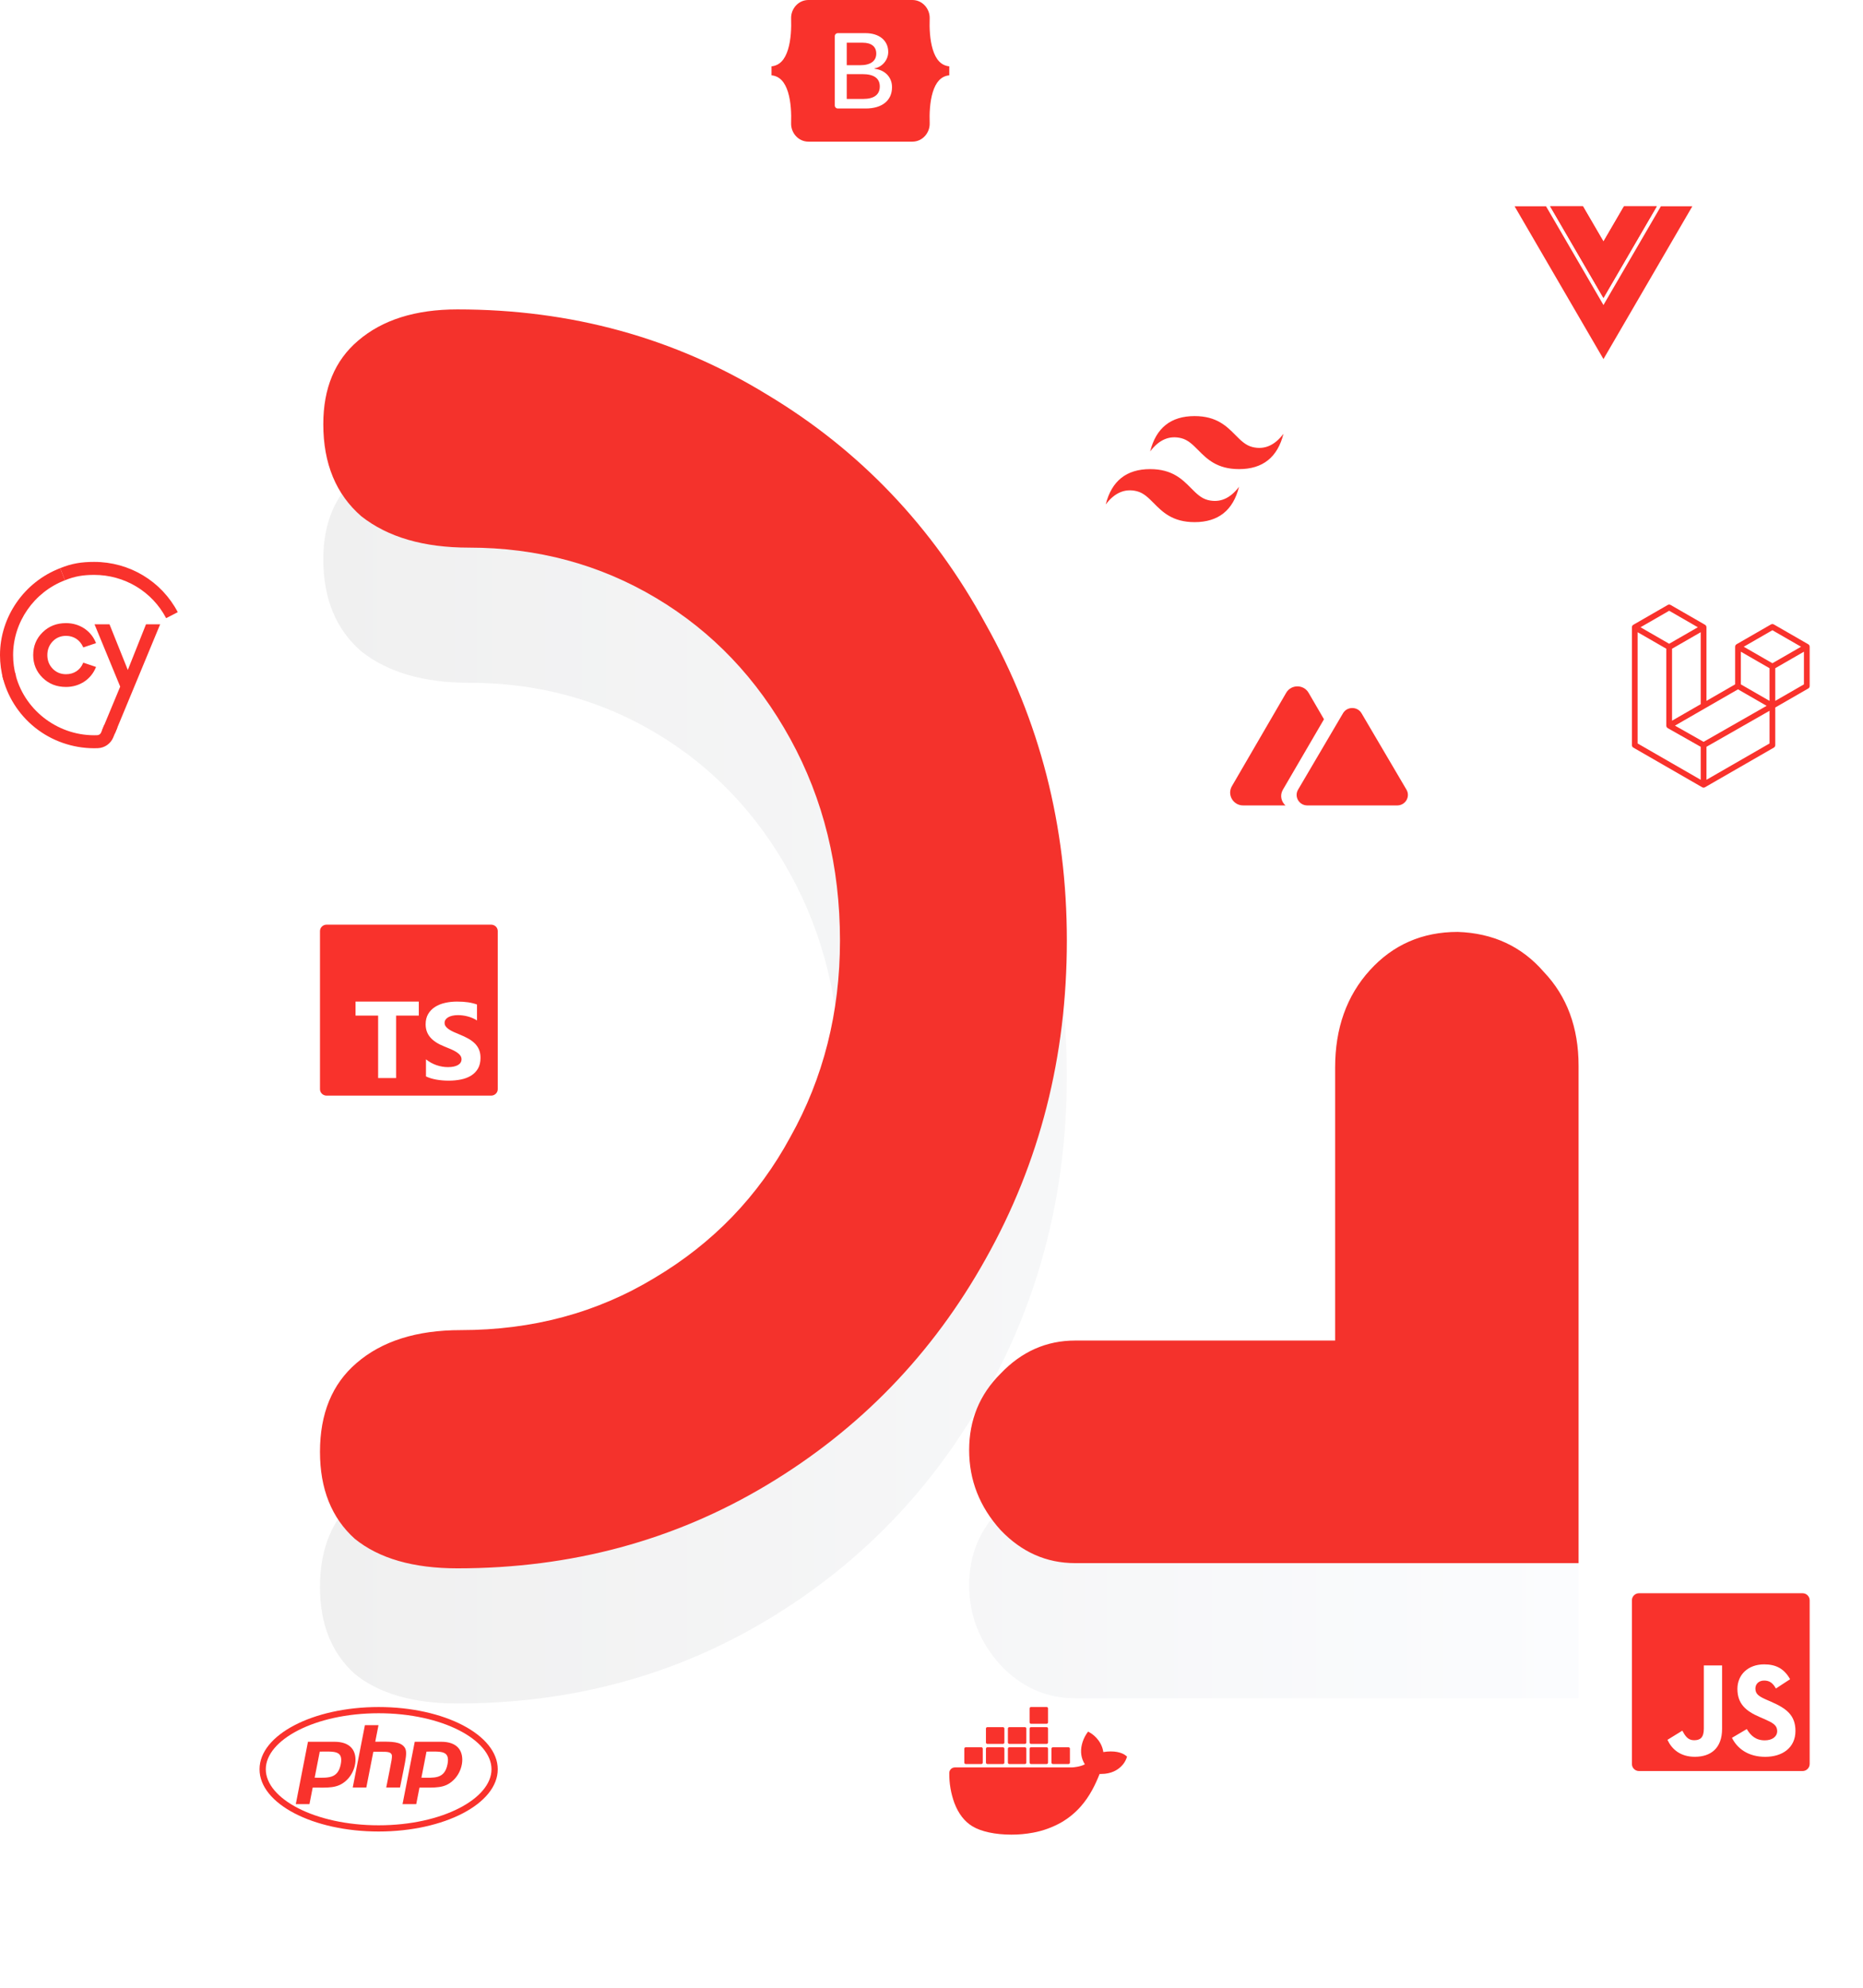 <svg width="524" height="559" viewBox="0 0 524 559" fill="none" xmlns="http://www.w3.org/2000/svg">
<path fill-rule="evenodd" clip-rule="evenodd" d="M368.065 194.807C366.664 192.398 363.162 192.398 361.761 194.807L346.493 221.059C345.092 223.467 346.843 226.478 349.645 226.478H361.564C360.367 225.432 359.924 223.622 360.83 222.069L372.393 202.248L368.065 194.807Z" fill="#F9322C"/>
<path d="M377.739 200.565C378.899 198.594 381.797 198.594 382.956 200.565L395.592 222.044C396.751 224.015 395.302 226.478 392.983 226.478H367.712C365.394 226.478 363.944 224.015 365.104 222.044L377.739 200.565Z" fill="#F9322C"/>
<path fill-rule="evenodd" clip-rule="evenodd" d="M336 117C329.333 117 325.167 120.314 323.5 126.941C326 123.627 328.917 122.385 332.25 123.213C334.152 123.685 335.512 125.057 337.016 126.575C339.467 129.048 342.304 131.91 348.5 131.91C355.167 131.91 359.333 128.596 361 121.97C358.501 125.284 355.584 126.526 352.251 125.697C350.348 125.225 348.988 123.853 347.484 122.336C345.033 119.861 342.196 117 336 117ZM323.5 131.91C316.833 131.91 312.667 135.224 311 141.851C313.5 138.537 316.417 137.295 319.749 138.123C321.652 138.595 323.012 139.967 324.516 141.485C326.967 143.958 329.804 146.82 336 146.82C342.667 146.82 346.834 143.507 348.5 136.88C346 140.194 343.083 141.436 339.75 140.608C337.848 140.135 336.488 138.763 334.984 137.246C332.533 134.773 329.696 131.91 323.5 131.91Z" fill="#F9322C"/>
<path fill-rule="evenodd" clip-rule="evenodd" d="M508.972 181.644C508.99 181.713 509 181.784 509 181.855V192.903C509 193.045 508.963 193.184 508.892 193.307C508.82 193.43 508.718 193.532 508.595 193.602L499.322 198.941V209.523C499.322 209.811 499.169 210.077 498.919 210.222L479.562 221.365C479.518 221.39 479.47 221.407 479.421 221.424C479.403 221.43 479.386 221.441 479.367 221.446C479.232 221.482 479.089 221.482 478.954 221.446C478.932 221.44 478.912 221.428 478.891 221.42C478.846 221.404 478.8 221.389 478.758 221.365L459.405 210.222C459.282 210.152 459.18 210.05 459.109 209.927C459.038 209.804 459 209.665 459 209.523V176.378C459 176.306 459.01 176.235 459.028 176.167C459.034 176.143 459.048 176.122 459.056 176.099C459.071 176.057 459.086 176.013 459.108 175.974C459.123 175.948 459.145 175.927 459.163 175.903C459.186 175.87 459.207 175.837 459.235 175.809C459.258 175.786 459.288 175.769 459.314 175.749C459.343 175.724 459.37 175.698 459.403 175.679H459.404L469.081 170.108C469.203 170.037 469.342 170 469.484 170C469.625 170 469.764 170.037 469.886 170.108L479.563 175.679H479.565C479.598 175.699 479.625 175.724 479.654 175.748C479.68 175.768 479.709 175.786 479.732 175.808C479.761 175.837 479.781 175.87 479.805 175.903C479.822 175.927 479.845 175.948 479.859 175.974C479.883 176.014 479.896 176.057 479.912 176.099C479.92 176.122 479.934 176.143 479.94 176.168C479.958 176.236 479.968 176.307 479.968 176.378V197.08L488.032 192.437V181.854C488.032 181.783 488.042 181.712 488.06 181.644C488.067 181.62 488.08 181.599 488.088 181.576C488.104 181.534 488.118 181.49 488.141 181.451C488.156 181.425 488.178 181.404 488.195 181.38C488.219 181.347 488.239 181.314 488.268 181.286C488.291 181.263 488.32 181.246 488.346 181.226C488.376 181.201 488.402 181.175 488.435 181.156H488.436L498.114 175.585C498.236 175.514 498.375 175.477 498.516 175.477C498.658 175.477 498.797 175.514 498.919 175.585L508.596 181.156C508.63 181.176 508.657 181.201 508.687 181.225C508.712 181.245 508.741 181.263 508.764 181.285C508.793 181.314 508.813 181.347 508.837 181.38C508.855 181.404 508.877 181.425 508.891 181.451C508.914 181.49 508.928 181.534 508.944 181.576C508.953 181.599 508.966 181.62 508.972 181.644ZM507.387 192.437V183.25L504 185.199L499.322 187.893V197.08L507.388 192.437H507.387ZM497.71 209.057V199.864L493.108 202.492L479.967 209.992V219.272L497.71 209.057ZM460.613 177.773V209.057L478.354 219.271V209.993L469.086 204.747L469.083 204.745L469.079 204.743C469.048 204.725 469.021 204.699 468.992 204.677C468.967 204.657 468.938 204.641 468.916 204.618L468.914 204.615C468.887 204.59 468.869 204.559 468.847 204.531C468.827 204.504 468.803 204.48 468.787 204.452L468.786 204.449C468.768 204.419 468.757 204.383 468.743 204.349C468.73 204.318 468.713 204.29 468.705 204.258V204.257C468.695 204.219 468.693 204.178 468.689 204.139C468.685 204.109 468.677 204.079 468.677 204.048V204.046V182.416L464 179.721L460.613 177.774V177.773ZM469.485 171.737L461.422 176.378L469.483 181.019L477.544 176.377L469.483 171.737H469.485ZM473.678 200.701L478.355 198.009V177.773L474.969 179.722L470.29 182.416V202.652L473.678 200.701ZM498.516 177.214L490.455 181.855L498.516 186.496L506.577 181.854L498.516 177.214ZM497.71 187.893L493.032 185.199L489.645 183.25V192.437L494.322 195.13L497.71 197.08V187.893ZM479.16 208.597L490.984 201.846L496.895 198.473L488.839 193.835L479.564 199.175L471.111 204.041L479.16 208.597Z" fill="#F9322C"/>
<path fill-rule="evenodd" clip-rule="evenodd" d="M91.875 260H138.125C139.161 260 140 260.807 140 261.803V306.274C140 307.27 139.161 308.077 138.125 308.077H91.875C90.84 308.077 90 307.27 90 306.274V261.803C90 260.807 90.84 260 91.875 260ZM117.795 285.578V281.635H100V285.578H106.353V303.134H111.411V285.578H117.795ZM119.811 302.671C120.627 303.07 121.591 303.37 122.705 303.57C123.818 303.77 124.992 303.87 126.226 303.87C127.428 303.87 128.57 303.76 129.653 303.54C130.735 303.32 131.684 302.958 132.499 302.453C133.315 301.948 133.961 301.289 134.436 300.474C134.912 299.659 135.15 298.652 135.15 297.453C135.15 296.583 135.014 295.821 134.742 295.166C134.47 294.512 134.078 293.929 133.566 293.42C133.054 292.91 132.439 292.452 131.723 292.048C131.007 291.643 130.199 291.261 129.3 290.901C128.641 290.641 128.05 290.388 127.528 290.143C127.005 289.899 126.56 289.649 126.194 289.394C125.828 289.139 125.546 288.869 125.347 288.584C125.149 288.299 125.05 287.977 125.05 287.617C125.05 287.287 125.138 286.99 125.316 286.725C125.494 286.46 125.745 286.233 126.069 286.043C126.393 285.853 126.79 285.705 127.261 285.6C127.731 285.496 128.254 285.443 128.829 285.443C129.248 285.443 129.689 285.473 130.155 285.533C130.62 285.593 131.088 285.685 131.558 285.81C132.029 285.935 132.486 286.093 132.931 286.283C133.375 286.473 133.785 286.692 134.162 286.942V282.459C133.398 282.179 132.565 281.972 131.66 281.837C130.756 281.702 129.718 281.635 128.547 281.635C127.355 281.635 126.226 281.757 125.159 282.002C124.093 282.247 123.154 282.629 122.344 283.149C121.534 283.669 120.893 284.331 120.423 285.136C119.952 285.94 119.717 286.902 119.717 288.022C119.717 289.451 120.148 290.671 121.011 291.68C121.874 292.69 123.183 293.545 124.94 294.244C125.63 294.514 126.273 294.779 126.869 295.039C127.465 295.299 127.98 295.569 128.414 295.849C128.848 296.129 129.19 296.433 129.441 296.763C129.692 297.093 129.817 297.468 129.817 297.888C129.817 298.198 129.739 298.485 129.582 298.75C129.425 299.015 129.187 299.245 128.868 299.44C128.55 299.634 128.152 299.787 127.677 299.897C127.201 300.007 126.644 300.062 126.006 300.062C124.919 300.062 123.842 299.879 122.775 299.515C121.709 299.15 120.721 298.602 119.811 297.873V302.671Z" fill="#F9322C"/>
<path d="M0.94 191.14C0.317 188.89 0 186.554 0 184.2C0 173.456 6.804 163.633 16.933 159.759L18.261 163.167C9.542 166.502 3.687 174.954 3.687 184.2C3.687 186.228 3.959 188.237 4.494 190.172L0.94 191.14Z" fill="#F9322C"/>
<path d="M46.729 173.821C42.788 166.317 35.029 161.655 26.487 161.655C23.46 161.655 21.03 162.031 18.261 163.167L16.933 159.759C20.152 158.438 22.97 158 26.487 158C36.411 158 45.421 163.414 50 172.132L46.729 173.821Z" fill="#F9322C"/>
<path d="M18.578 178.795C20.716 178.795 22.457 179.925 23.352 181.897L23.423 182.051L27.013 180.842L26.937 180.66C25.547 177.302 22.344 175.215 18.578 175.215C15.93 175.215 13.778 176.057 12 177.785C10.233 179.502 9.339 181.662 9.339 184.206C9.339 186.728 10.233 188.876 12 190.593C13.778 192.321 15.93 193.163 18.578 193.163C22.344 193.163 25.547 191.076 26.937 187.721L27.013 187.538L23.417 186.327L23.349 186.486C22.548 188.425 20.764 189.583 18.578 189.583C17.089 189.583 15.831 189.067 14.835 188.052C13.827 187.022 13.317 185.729 13.317 184.209C13.317 182.677 13.815 181.409 14.835 180.332C15.829 179.311 17.089 178.795 18.578 178.795Z" fill="#F9322C"/>
<path d="M41.066 175.546L35.95 188.386L30.799 175.546H26.586L33.809 193.07L28.67 205.43L32.354 206.156L45.047 175.546H41.066Z" fill="#F9322C"/>
<path d="M29.329 203.836L28.431 205.991C28.253 206.417 27.845 206.706 27.386 206.726C27.083 206.737 26.778 206.745 26.469 206.745C15.904 206.74 6.557 199.354 4.241 189.177L0.645 189.982C1.945 195.69 5.207 200.871 9.831 204.574C14.508 208.319 20.401 210.386 26.429 210.398C26.438 210.398 26.483 210.398 26.483 210.398C26.837 210.398 27.188 210.389 27.539 210.375C29.431 210.297 31.121 209.121 31.843 207.379L33.016 204.563L29.329 203.836Z" fill="#F9322C"/>
<path d="M434.843 58H426L451 100.969L476 58H467.157L451 85.77L434.843 58Z" fill="#F9322C"/>
<path d="M466 58H456.781L451 67.922L445.219 58H436L451 83.781L466 58Z" fill="#F9322C"/>
<path d="M456.781 58L451 67.922L445.219 58H436L451 83.781L466 58H456.781Z" fill="#F9322C"/>
<path fill-rule="evenodd" clip-rule="evenodd" d="M461 448H507C508.105 448 509 448.895 509 450V496C509 497.105 508.105 498 507 498H461C459.895 498 459 497.105 459 496V450C459 448.895 459.895 448 461 448ZM496.375 489.366C493.843 489.366 492.412 488.023 491.312 486.195L487.14 488.66C488.647 491.689 491.727 494 496.494 494C501.37 494 505 491.425 505 486.724C505 482.363 502.538 480.424 498.176 478.521L496.893 477.962C494.691 476.992 493.737 476.358 493.737 474.791C493.737 473.524 494.69 472.554 496.193 472.554C497.667 472.554 498.617 473.186 499.497 474.791L503.494 472.181C501.803 469.155 499.457 468 496.193 468C491.609 468 488.676 470.981 488.676 474.897C488.676 479.148 491.136 481.159 494.841 482.764L496.124 483.324C498.465 484.366 499.861 485 499.861 486.791C499.861 488.285 498.502 489.366 496.375 489.366ZM476.482 489.333C474.718 489.333 473.985 488.103 473.178 486.648L469 489.221C470.21 491.827 472.591 493.99 476.7 493.99C481.249 493.99 484.365 491.53 484.365 486.123V468.298H479.232V486.052C479.232 488.662 478.168 489.333 476.482 489.333Z" fill="#F9322C"/>
<path d="M106.5 481.747C124.443 481.747 138.241 489.254 138.241 497.5C138.241 505.746 124.433 513.253 106.5 513.253C88.557 513.253 74.759 505.746 74.759 497.5C74.759 489.254 88.567 481.747 106.5 481.747ZM106.5 480C88.002 480 73 487.83 73 497.5C73 507.17 88.002 515 106.5 515C124.998 515 140 507.17 140 497.5C140 487.83 124.998 480 106.5 480ZM95.843 496.096C95.016 500.307 92.095 499.871 88.504 499.871L89.938 492.53C93.917 492.53 96.618 492.103 95.843 496.096ZM83.197 507.305H87.039L87.949 502.647C92.252 502.647 94.922 502.959 97.392 500.661C100.125 498.165 100.836 493.725 98.889 491.5C97.874 490.336 96.241 489.764 94.021 489.764H86.62L83.197 507.305ZM102.637 485.095H106.458L105.547 489.753C108.845 489.753 111.902 489.514 113.378 490.866C114.927 492.28 114.184 494.089 112.509 502.626H108.636C110.248 494.37 110.551 493.684 109.965 493.06C109.4 492.457 108.112 492.582 105.003 492.582L103.035 502.626H99.214L102.637 485.095ZM125.867 496.096C125.03 500.37 122.025 499.871 118.529 499.871L119.963 492.53C123.962 492.53 126.642 492.103 125.867 496.096ZM113.221 507.305H117.073L117.984 502.647C122.507 502.647 125.009 502.907 127.427 500.661C130.159 498.165 130.871 493.725 128.924 491.5C127.909 490.336 126.275 489.764 124.056 489.764H116.655L113.221 507.305Z" fill="#F9322C"/>
<path fill-rule="evenodd" clip-rule="evenodd" d="M227.385 0C224.532 0 222.421 2.497 222.516 5.205C222.606 7.807 222.489 11.176 221.64 13.924C220.789 16.68 219.35 18.426 217 18.65V21.18C219.35 21.405 220.789 23.15 221.64 25.906C222.489 28.654 222.606 32.024 222.516 34.625C222.421 37.333 224.532 39.831 227.386 39.831H256.619C259.472 39.831 261.582 37.334 261.488 34.625C261.397 32.024 261.515 28.654 262.363 25.906C263.214 23.15 264.65 21.405 267 21.18V18.65C264.65 18.426 263.214 16.68 262.363 13.924C261.515 11.177 261.397 7.807 261.488 5.205C261.582 2.497 259.472 0 256.619 0H227.385H227.385ZM250.898 24.518C250.898 28.247 248.117 30.509 243.501 30.509H235.644C235.419 30.509 235.204 30.419 235.045 30.26C234.886 30.101 234.797 29.886 234.797 29.661V10.169C234.797 9.945 234.886 9.729 235.045 9.57C235.204 9.411 235.419 9.322 235.644 9.322H243.456C247.305 9.322 249.831 11.407 249.831 14.608C249.831 16.854 248.132 18.866 245.967 19.218V19.335C248.914 19.659 250.898 21.699 250.898 24.518ZM242.644 12.008H238.164V18.336H241.938C244.855 18.336 246.463 17.162 246.463 15.062C246.463 13.095 245.08 12.008 242.644 12.008ZM238.164 20.848V27.821H242.809C245.846 27.821 247.455 26.602 247.455 24.312C247.455 22.022 245.801 20.847 242.614 20.847H238.164V20.848Z" fill="#F9322C"/>
<path d="M316.507 493.544C316.371 493.436 315.105 492.481 312.436 492.481C311.731 492.484 311.027 492.544 310.332 492.661C309.815 489.12 306.887 487.393 306.756 487.316L306.039 486.902L305.568 487.583C304.977 488.497 304.546 489.504 304.293 490.562C303.815 492.584 304.106 494.483 305.133 496.106C303.893 496.797 301.903 496.967 301.501 496.982H268.565C267.705 496.984 267.007 497.679 267.002 498.539C266.964 501.424 267.453 504.292 268.445 507.002C269.579 509.978 271.267 512.169 273.463 513.511C275.924 515.018 279.922 515.879 284.454 515.879C286.501 515.885 288.545 515.7 290.558 515.325C293.356 514.812 296.048 513.834 298.523 512.432C300.563 511.251 302.399 509.748 303.96 507.982C306.569 505.028 308.123 501.738 309.28 498.815H309.74C312.597 498.815 314.354 497.671 315.323 496.713C315.967 496.102 316.469 495.358 316.795 494.532L317 493.934L316.507 493.544Z" fill="#F9322C"/>
<path d="M271.618 496.018H276.032C276.244 496.018 276.417 495.845 276.417 495.633V491.701C276.418 491.488 276.247 491.315 276.034 491.314C276.033 491.314 276.032 491.314 276.032 491.314H271.618C271.405 491.314 271.233 491.486 271.233 491.699V491.701V495.633C271.233 495.845 271.405 496.018 271.618 496.018Z" fill="#F9322C"/>
<path d="M277.7 496.018H282.114C282.326 496.018 282.499 495.845 282.499 495.633V491.701C282.5 491.488 282.329 491.315 282.116 491.314C282.115 491.314 282.114 491.314 282.114 491.314H277.7C277.486 491.314 277.312 491.487 277.312 491.701V495.633C277.314 495.846 277.487 496.018 277.7 496.018Z" fill="#F9322C"/>
<path d="M283.875 496.018H288.288C288.501 496.018 288.674 495.845 288.674 495.633V491.701C288.675 491.488 288.503 491.315 288.29 491.314C288.29 491.314 288.289 491.314 288.288 491.314H283.875C283.662 491.314 283.489 491.486 283.489 491.699V491.701V495.633C283.489 495.845 283.662 496.018 283.875 496.018Z" fill="#F9322C"/>
<path d="M289.976 496.018H294.39C294.603 496.018 294.776 495.846 294.777 495.633V491.701C294.777 491.487 294.604 491.314 294.39 491.314H289.976C289.763 491.314 289.591 491.486 289.591 491.699V491.701V495.633C289.591 495.845 289.763 496.018 289.976 496.018Z" fill="#F9322C"/>
<path d="M277.7 490.362H282.114C282.327 490.361 282.499 490.188 282.499 489.975V486.043C282.499 485.83 282.326 485.658 282.114 485.658H277.7C277.487 485.658 277.314 485.83 277.312 486.043V489.975C277.314 490.188 277.486 490.361 277.7 490.362Z" fill="#F9322C"/>
<path d="M283.875 490.362H288.288C288.501 490.361 288.673 490.188 288.673 489.975V486.043C288.673 485.83 288.501 485.658 288.288 485.658H283.875C283.662 485.658 283.489 485.831 283.489 486.043V489.975C283.489 490.188 283.661 490.361 283.875 490.362Z" fill="#F9322C"/>
<path d="M289.976 490.362H294.39C294.603 490.361 294.776 490.188 294.777 489.975V486.043C294.776 485.83 294.603 485.658 294.39 485.658H289.976C289.763 485.658 289.591 485.831 289.591 486.043V489.975C289.591 490.188 289.763 490.361 289.976 490.362Z" fill="#F9322C"/>
<path d="M289.976 484.704H294.39C294.603 484.704 294.776 484.532 294.777 484.319V480.385C294.776 480.172 294.603 480 294.39 480H289.976C289.763 480 289.591 480.172 289.591 480.385V484.319C289.591 484.532 289.763 484.704 289.976 484.704Z" fill="#F9322C"/>
<path d="M296.131 496.018H300.545C300.758 496.018 300.931 495.846 300.933 495.633V491.701C300.933 491.487 300.759 491.314 300.545 491.314H296.131C295.919 491.314 295.746 491.486 295.746 491.699V491.701V495.633C295.746 495.845 295.919 496.018 296.131 496.018Z" fill="#F9322C"/>
<g filter="url(#filter0_d_2463_5739)">
<path d="M128.661 441C116.239 441 106.613 438.229 99.782 432.688C93.26 426.82 90 418.671 90 408.24C90 397.483 93.416 389.171 100.247 383.304C107.389 377.11 117.171 374.014 129.592 374.014C149.776 374.014 167.942 369.124 184.089 359.345C200.547 349.566 213.279 336.365 222.284 319.74C231.6 303.116 236.258 284.699 236.258 264.489C236.258 243.627 231.6 224.721 222.284 207.771C212.968 190.82 200.392 177.619 184.555 168.166C168.718 158.713 151.174 153.986 131.921 153.986C119.189 153.986 109.097 151.052 101.645 145.185C94.503 138.992 90.932 130.354 90.932 119.271C90.932 109.166 94.192 101.343 100.713 95.801C107.545 89.934 116.861 87 128.661 87C160.645 87 189.679 94.986 215.763 110.959C241.847 126.605 262.342 148.119 277.247 175.5C292.463 202.555 300.071 232.218 300.071 264.489C300.071 297.086 292.463 326.912 277.247 353.967C262.342 380.696 241.847 401.884 215.763 417.53C189.679 433.177 160.645 441 128.661 441ZM272.589 407.751C272.589 399.276 275.539 392.105 281.439 386.238C287.339 380.044 294.326 376.948 302.4 376.948L375.529 376.948L375.529 300.182C375.529 289.099 378.789 279.972 385.311 272.801C391.832 265.63 400.061 262.044 409.997 262.044C419.934 262.37 428.008 266.119 434.218 273.29C440.739 280.135 444 288.936 444 299.693L444 439.533L302.4 439.533C294.326 439.533 287.339 436.436 281.439 430.243C275.539 423.724 272.589 416.227 272.589 407.751Z" fill="url(#paint0_linear_2463_5739)"/>
</g>
<path d="M128.661 441C116.239 441 106.613 438.229 99.782 432.688C93.26 426.82 90 418.671 90 408.24C90 397.483 93.416 389.171 100.247 383.304C107.389 377.11 117.171 374.014 129.592 374.014C149.776 374.014 167.942 369.124 184.089 359.345C200.547 349.566 213.279 336.365 222.284 319.74C231.6 303.116 236.258 284.699 236.258 264.489C236.258 243.627 231.6 224.721 222.284 207.771C212.968 190.82 200.392 177.619 184.555 168.166C168.718 158.713 151.174 153.986 131.921 153.986C119.189 153.986 109.097 151.052 101.645 145.185C94.503 138.992 90.932 130.354 90.932 119.271C90.932 109.166 94.192 101.343 100.713 95.801C107.545 89.934 116.861 87 128.661 87C160.645 87 189.679 94.986 215.763 110.959C241.847 126.605 262.342 148.119 277.247 175.5C292.463 202.555 300.071 232.218 300.071 264.489C300.071 297.086 292.463 326.912 277.247 353.967C262.342 380.696 241.847 401.884 215.763 417.53C189.679 433.177 160.645 441 128.661 441ZM272.589 407.751C272.589 399.276 275.539 392.105 281.439 386.238C287.339 380.044 294.326 376.948 302.4 376.948L375.529 376.948L375.529 300.182C375.529 289.099 378.789 279.972 385.311 272.801C391.832 265.63 400.061 262.044 409.997 262.044C419.934 262.37 428.008 266.119 434.218 273.29C440.739 280.135 444 288.936 444 299.693L444 439.533L302.4 439.533C294.326 439.533 287.339 436.436 281.439 430.243C275.539 423.724 272.589 416.227 272.589 407.751Z" fill="#F4322C"/>
<defs>
<filter id="filter0_d_2463_5739" x="10" y="45" width="514" height="514" filterUnits="userSpaceOnUse" color-interpolation-filters="sRGB">
<feFlood flood-opacity="0" result="BackgroundImageFix"/>
<feColorMatrix in="SourceAlpha" type="matrix" values="0 0 0 0 0 0 0 0 0 0 0 0 0 0 0 0 0 0 127 0" result="hardAlpha"/>
<feOffset dy="38"/>
<feGaussianBlur stdDeviation="40"/>
<feComposite in2="hardAlpha" operator="out"/>
<feColorMatrix type="matrix" values="0 0 0 0 0.957 0 0 0 0 0.196 0 0 0 0 0.173 0 0 0 0.56 0"/>
<feBlend mode="normal" in2="BackgroundImageFix" result="effect1_dropShadow_2463_5739"/>
<feBlend mode="normal" in="SourceGraphic" in2="effect1_dropShadow_2463_5739" result="shape"/>
</filter>
<linearGradient id="paint0_linear_2463_5739" x1="444" y1="264" x2="90" y2="264" gradientUnits="userSpaceOnUse">
<stop stop-color="#FBFCFE"/>
<stop offset="1" stop-color="#F0F0F0"/>
</linearGradient>
</defs>
</svg>
